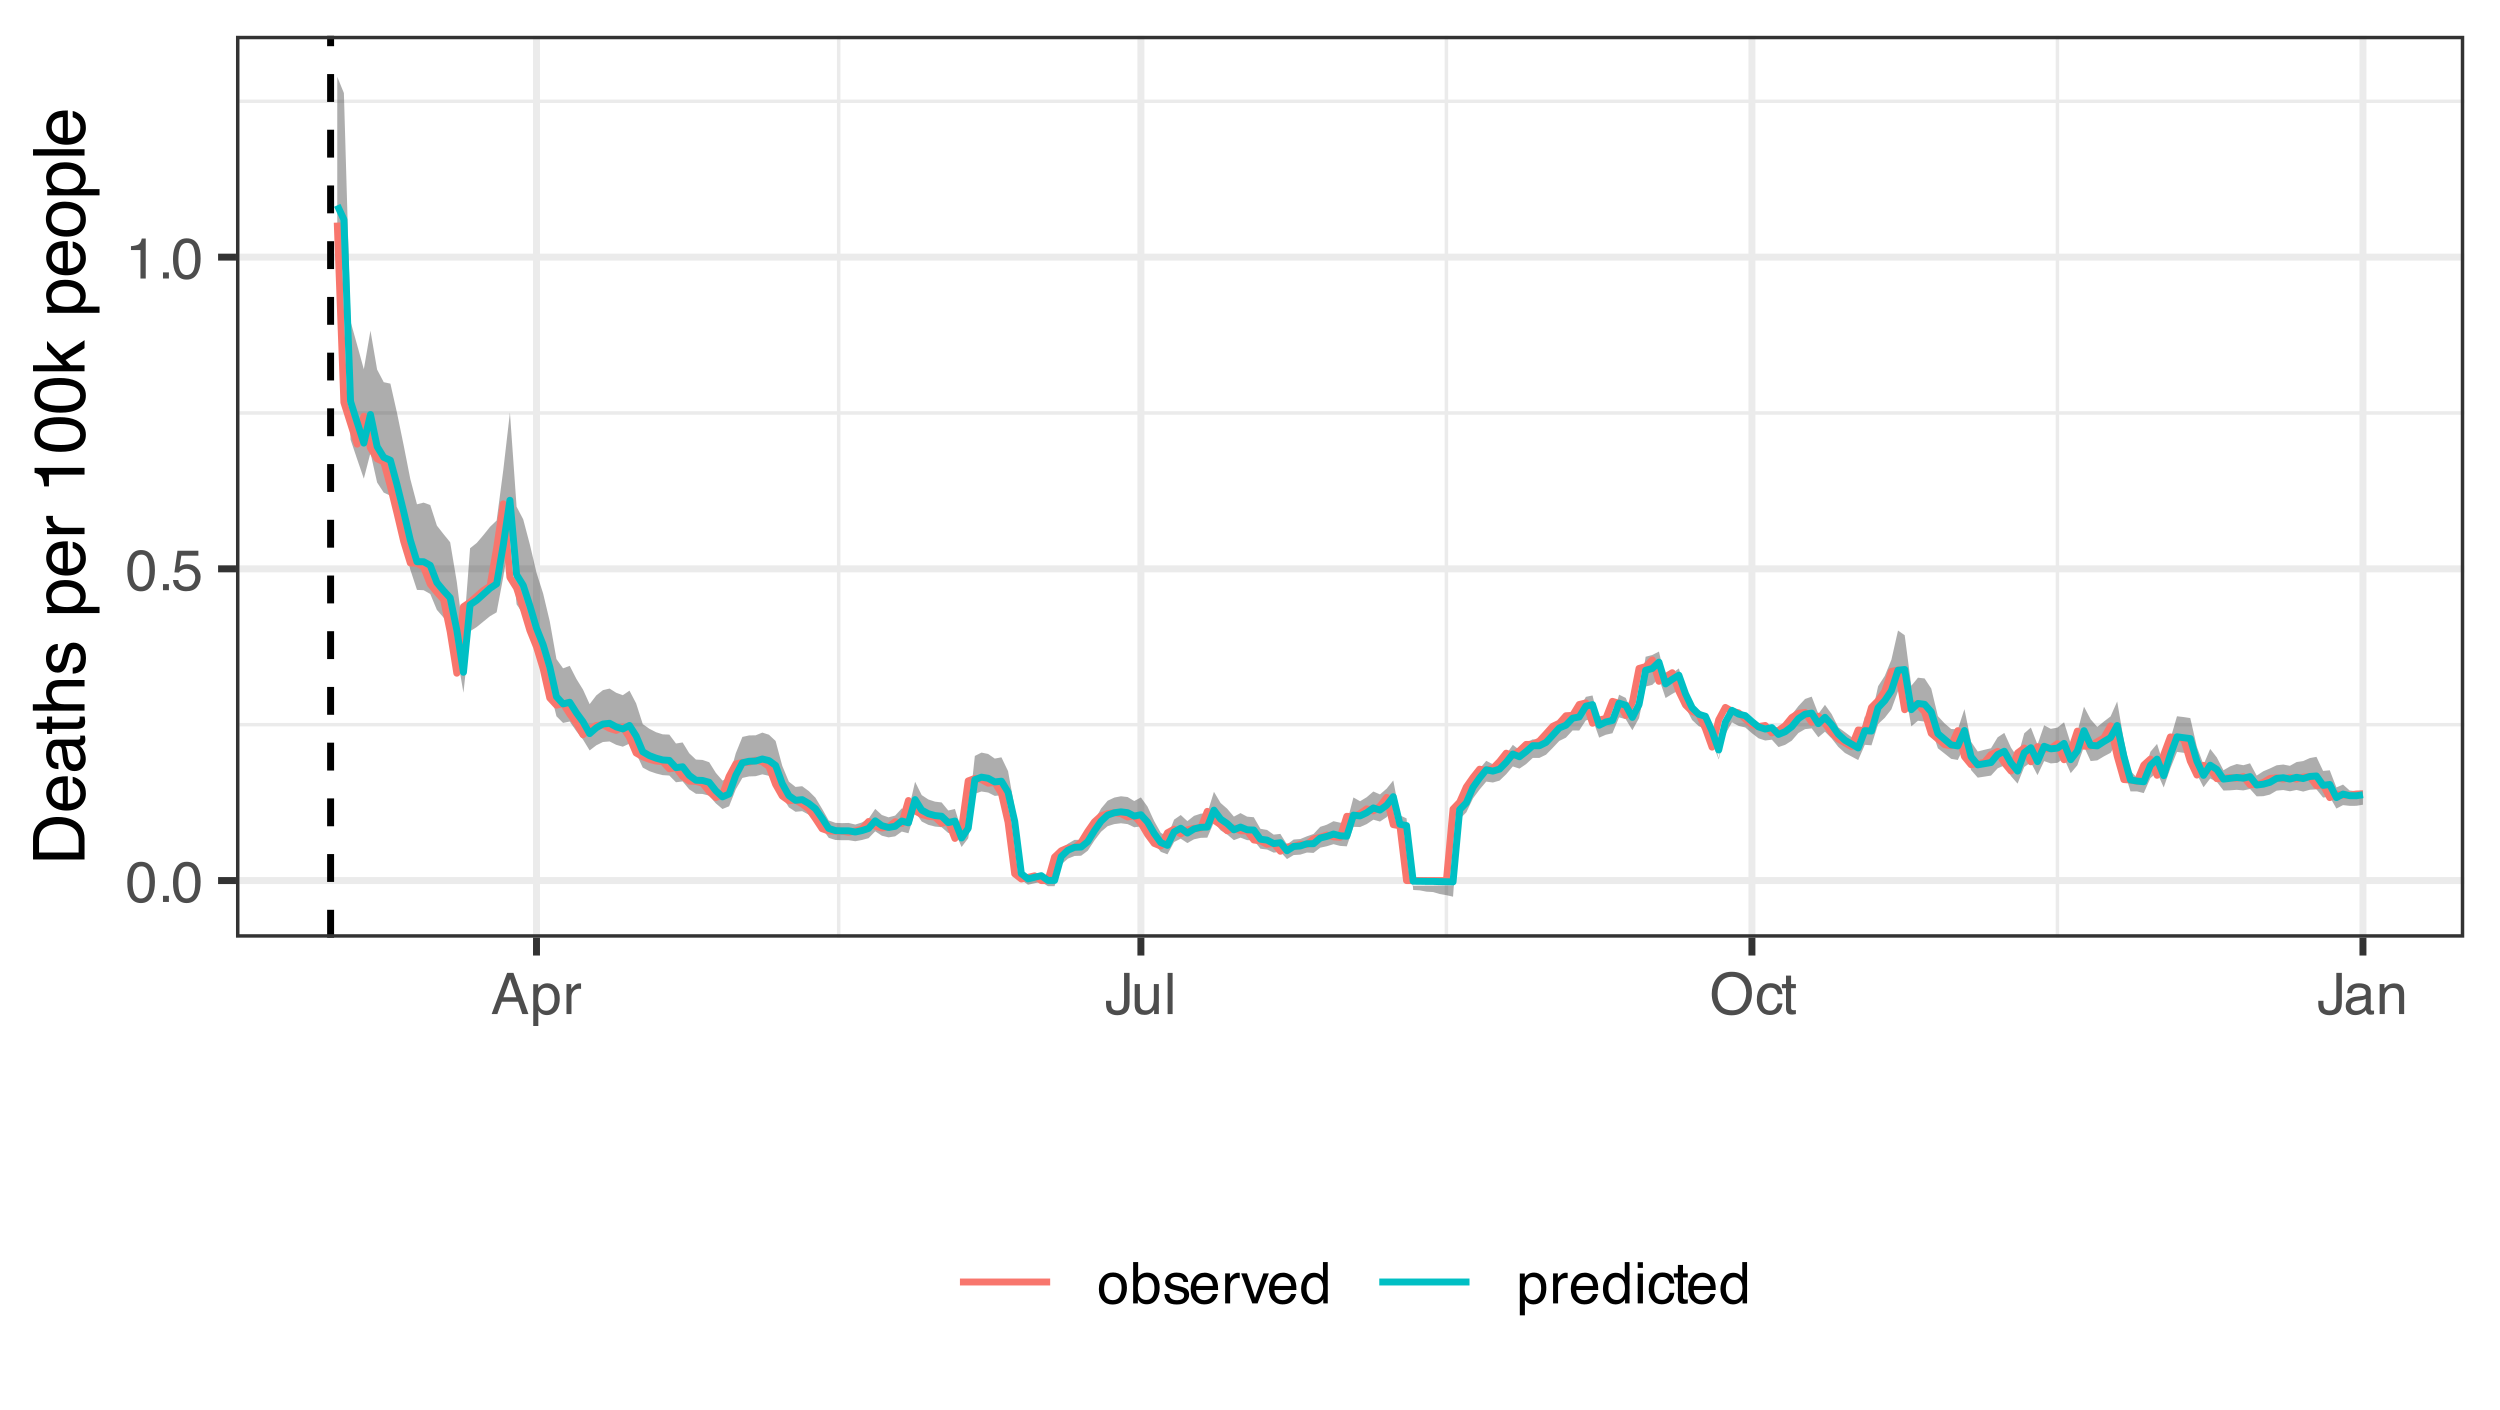 <?xml version="1.0" encoding="UTF-8"?>
<svg xmlns="http://www.w3.org/2000/svg" xmlns:xlink="http://www.w3.org/1999/xlink" width="383" height="216" viewBox="0 0 383 216">
<defs>
<g>
<g id="glyph-0-0">
<path d="M 0.281 0 L 0.281 -6.312 L 5.297 -6.312 L 5.297 0 Z M 4.5 -0.797 L 4.5 -5.516 L 1.078 -5.516 L 1.078 -0.797 Z M 4.5 -0.797 "/>
</g>
<g id="glyph-0-1">
<path d="M 2.375 -6.156 C 3.176 -6.156 3.754 -5.828 4.109 -5.172 C 4.379 -4.66 4.516 -3.961 4.516 -3.078 C 4.516 -2.242 4.391 -1.555 4.141 -1.016 C 3.785 -0.223 3.195 0.172 2.375 0.172 C 1.633 0.172 1.082 -0.148 0.719 -0.797 C 0.426 -1.328 0.281 -2.047 0.281 -2.953 C 0.281 -3.648 0.367 -4.25 0.547 -4.75 C 0.879 -5.688 1.488 -6.156 2.375 -6.156 Z M 2.375 -0.531 C 2.77 -0.531 3.086 -0.707 3.328 -1.062 C 3.566 -1.426 3.688 -2.086 3.688 -3.047 C 3.688 -3.754 3.598 -4.332 3.422 -4.781 C 3.254 -5.227 2.922 -5.453 2.422 -5.453 C 1.973 -5.453 1.641 -5.238 1.422 -4.812 C 1.211 -4.383 1.109 -3.754 1.109 -2.922 C 1.109 -2.297 1.176 -1.789 1.312 -1.406 C 1.52 -0.82 1.875 -0.531 2.375 -0.531 Z M 2.375 -0.531 "/>
</g>
<g id="glyph-0-2">
<path d="M 0.75 -0.938 L 1.656 -0.938 L 1.656 0 L 0.75 0 Z M 0.75 -0.938 "/>
</g>
<g id="glyph-0-3">
<path d="M 1.094 -1.562 C 1.133 -1.125 1.336 -0.82 1.703 -0.656 C 1.879 -0.57 2.094 -0.531 2.344 -0.531 C 2.801 -0.531 3.141 -0.676 3.359 -0.969 C 3.578 -1.258 3.688 -1.582 3.688 -1.938 C 3.688 -2.363 3.555 -2.691 3.297 -2.922 C 3.035 -3.16 2.719 -3.281 2.344 -3.281 C 2.082 -3.281 1.852 -3.227 1.656 -3.125 C 1.469 -3.02 1.305 -2.879 1.172 -2.703 L 0.5 -2.734 L 0.969 -6.047 L 4.172 -6.047 L 4.172 -5.297 L 1.562 -5.297 L 1.297 -3.594 C 1.43 -3.695 1.566 -3.773 1.703 -3.828 C 1.93 -3.93 2.195 -3.984 2.5 -3.984 C 3.062 -3.984 3.535 -3.801 3.922 -3.438 C 4.316 -3.07 4.516 -2.609 4.516 -2.047 C 4.516 -1.461 4.332 -0.945 3.969 -0.5 C 3.613 -0.062 3.047 0.156 2.266 0.156 C 1.754 0.156 1.305 0.016 0.922 -0.266 C 0.547 -0.547 0.332 -0.977 0.281 -1.562 Z M 1.094 -1.562 "/>
</g>
<g id="glyph-0-4">
<path d="M 0.844 -4.359 L 0.844 -4.953 C 1.395 -5.004 1.781 -5.094 2 -5.219 C 2.227 -5.344 2.395 -5.645 2.5 -6.125 L 3.109 -6.125 L 3.109 0 L 2.297 0 L 2.297 -4.359 Z M 0.844 -4.359 "/>
</g>
<g id="glyph-0-5">
<path d="M 3.906 -2.578 L 2.953 -5.375 L 1.938 -2.578 Z M 2.5 -6.312 L 3.469 -6.312 L 5.766 0 L 4.828 0 L 4.188 -1.891 L 1.688 -1.891 L 1 0 L 0.125 0 Z M 2.5 -6.312 "/>
</g>
<g id="glyph-0-6">
<path d="M 2.516 -0.516 C 2.867 -0.516 3.164 -0.664 3.406 -0.969 C 3.645 -1.27 3.766 -1.723 3.766 -2.328 C 3.766 -2.691 3.711 -3.004 3.609 -3.266 C 3.41 -3.773 3.047 -4.031 2.516 -4.031 C 1.973 -4.031 1.602 -3.766 1.406 -3.234 C 1.301 -2.941 1.25 -2.578 1.25 -2.141 C 1.25 -1.785 1.301 -1.484 1.406 -1.234 C 1.602 -0.754 1.973 -0.516 2.516 -0.516 Z M 0.5 -4.578 L 1.266 -4.578 L 1.266 -3.969 C 1.41 -4.176 1.578 -4.336 1.766 -4.453 C 2.023 -4.629 2.332 -4.719 2.688 -4.719 C 3.207 -4.719 3.648 -4.516 4.016 -4.109 C 4.379 -3.711 4.562 -3.145 4.562 -2.406 C 4.562 -1.395 4.297 -0.676 3.766 -0.25 C 3.43 0.02 3.047 0.156 2.609 0.156 C 2.266 0.156 1.973 0.078 1.734 -0.078 C 1.598 -0.16 1.445 -0.305 1.281 -0.516 L 1.281 1.828 L 0.5 1.828 Z M 0.5 -4.578 "/>
</g>
<g id="glyph-0-7">
<path d="M 0.594 -4.594 L 1.328 -4.594 L 1.328 -3.812 C 1.379 -3.957 1.523 -4.141 1.766 -4.359 C 2.004 -4.586 2.273 -4.703 2.578 -4.703 C 2.586 -4.703 2.609 -4.695 2.641 -4.688 C 2.68 -4.688 2.742 -4.688 2.828 -4.688 L 2.828 -3.859 C 2.773 -3.867 2.727 -3.875 2.688 -3.875 C 2.656 -3.883 2.617 -3.891 2.578 -3.891 C 2.18 -3.891 1.879 -3.766 1.672 -3.516 C 1.461 -3.266 1.359 -2.973 1.359 -2.641 L 1.359 0 L 0.594 0 Z M 0.594 -4.594 "/>
</g>
<g id="glyph-0-8">
<path d="M 3.766 -1.875 C 3.766 -1.344 3.688 -0.93 3.531 -0.641 C 3.238 -0.098 2.68 0.172 1.859 0.172 C 1.391 0.172 0.988 0.047 0.656 -0.203 C 0.32 -0.461 0.156 -0.922 0.156 -1.578 L 0.156 -2.031 L 0.953 -2.031 L 0.953 -1.578 C 0.953 -1.234 1.023 -0.973 1.172 -0.797 C 1.328 -0.629 1.57 -0.547 1.906 -0.547 C 2.352 -0.547 2.648 -0.703 2.797 -1.016 C 2.879 -1.211 2.922 -1.578 2.922 -2.109 L 2.922 -6.312 L 3.766 -6.312 Z M 3.766 -1.875 "/>
</g>
<g id="glyph-0-9">
<path d="M 1.344 -4.594 L 1.344 -1.547 C 1.344 -1.305 1.379 -1.113 1.453 -0.969 C 1.586 -0.695 1.844 -0.562 2.219 -0.562 C 2.758 -0.562 3.125 -0.801 3.312 -1.281 C 3.426 -1.539 3.484 -1.895 3.484 -2.344 L 3.484 -4.594 L 4.25 -4.594 L 4.25 0 L 3.516 0 L 3.531 -0.672 C 3.426 -0.504 3.301 -0.359 3.156 -0.234 C 2.863 0.004 2.504 0.125 2.078 0.125 C 1.422 0.125 0.977 -0.094 0.75 -0.531 C 0.613 -0.77 0.547 -1.082 0.547 -1.469 L 0.547 -4.594 Z M 2.406 -4.719 Z M 2.406 -4.719 "/>
</g>
<g id="glyph-0-10">
<path d="M 0.594 -6.312 L 1.359 -6.312 L 1.359 0 L 0.594 0 Z M 0.594 -6.312 "/>
</g>
<g id="glyph-0-11">
<path d="M 3.391 -6.484 C 4.504 -6.484 5.332 -6.125 5.875 -5.406 C 6.289 -4.844 6.5 -4.129 6.5 -3.266 C 6.5 -2.316 6.258 -1.535 5.781 -0.922 C 5.219 -0.18 4.414 0.188 3.375 0.188 C 2.406 0.188 1.645 -0.133 1.094 -0.781 C 0.594 -1.395 0.344 -2.176 0.344 -3.125 C 0.344 -3.977 0.555 -4.707 0.984 -5.312 C 1.523 -6.094 2.328 -6.484 3.391 -6.484 Z M 3.484 -0.578 C 4.234 -0.578 4.773 -0.848 5.109 -1.391 C 5.453 -1.93 5.625 -2.551 5.625 -3.25 C 5.625 -3.988 5.426 -4.582 5.031 -5.031 C 4.645 -5.488 4.113 -5.719 3.438 -5.719 C 2.789 -5.719 2.258 -5.492 1.844 -5.047 C 1.438 -4.598 1.234 -3.938 1.234 -3.062 C 1.234 -2.363 1.41 -1.773 1.766 -1.297 C 2.117 -0.816 2.691 -0.578 3.484 -0.578 Z M 3.422 -6.484 Z M 3.422 -6.484 "/>
</g>
<g id="glyph-0-12">
<path d="M 2.344 -4.734 C 2.863 -4.734 3.285 -4.609 3.609 -4.359 C 3.93 -4.109 4.125 -3.672 4.188 -3.047 L 3.438 -3.047 C 3.395 -3.336 3.289 -3.578 3.125 -3.766 C 2.957 -3.953 2.695 -4.047 2.344 -4.047 C 1.852 -4.047 1.5 -3.801 1.281 -3.312 C 1.145 -3.008 1.078 -2.629 1.078 -2.172 C 1.078 -1.703 1.172 -1.312 1.359 -1 C 1.555 -0.688 1.867 -0.531 2.297 -0.531 C 2.609 -0.531 2.859 -0.625 3.047 -0.812 C 3.234 -1.008 3.363 -1.281 3.438 -1.625 L 4.188 -1.625 C 4.102 -1.02 3.891 -0.57 3.547 -0.281 C 3.203 0 2.766 0.141 2.234 0.141 C 1.629 0.141 1.145 -0.078 0.781 -0.516 C 0.426 -0.961 0.25 -1.516 0.25 -2.172 C 0.25 -2.984 0.445 -3.613 0.844 -4.062 C 1.238 -4.508 1.738 -4.734 2.344 -4.734 Z M 2.219 -4.719 Z M 2.219 -4.719 "/>
</g>
<g id="glyph-0-13">
<path d="M 0.719 -5.891 L 1.5 -5.891 L 1.5 -4.594 L 2.234 -4.594 L 2.234 -3.969 L 1.5 -3.969 L 1.5 -0.969 C 1.5 -0.801 1.555 -0.691 1.672 -0.641 C 1.723 -0.609 1.82 -0.594 1.969 -0.594 C 2 -0.594 2.035 -0.594 2.078 -0.594 C 2.129 -0.594 2.18 -0.598 2.234 -0.609 L 2.234 0 C 2.148 0.02 2.055 0.035 1.953 0.047 C 1.859 0.066 1.758 0.078 1.656 0.078 C 1.289 0.078 1.039 -0.016 0.906 -0.203 C 0.781 -0.391 0.719 -0.629 0.719 -0.922 L 0.719 -3.969 L 0.094 -3.969 L 0.094 -4.594 L 0.719 -4.594 Z M 0.719 -5.891 "/>
</g>
<g id="glyph-0-14">
<path d="M 1.156 -1.219 C 1.156 -1 1.238 -0.82 1.406 -0.688 C 1.57 -0.562 1.766 -0.5 1.984 -0.5 C 2.254 -0.5 2.52 -0.562 2.781 -0.688 C 3.207 -0.895 3.422 -1.238 3.422 -1.719 L 3.422 -2.344 C 3.328 -2.281 3.203 -2.227 3.047 -2.188 C 2.898 -2.145 2.754 -2.117 2.609 -2.109 L 2.141 -2.047 C 1.867 -2.004 1.66 -1.945 1.516 -1.875 C 1.273 -1.738 1.156 -1.52 1.156 -1.219 Z M 3.031 -2.781 C 3.207 -2.812 3.328 -2.891 3.391 -3.016 C 3.422 -3.078 3.438 -3.176 3.438 -3.312 C 3.438 -3.57 3.344 -3.758 3.156 -3.875 C 2.969 -4 2.703 -4.062 2.359 -4.062 C 1.953 -4.062 1.664 -3.953 1.5 -3.734 C 1.406 -3.609 1.344 -3.43 1.312 -3.203 L 0.594 -3.203 C 0.602 -3.766 0.785 -4.156 1.141 -4.375 C 1.492 -4.602 1.906 -4.719 2.375 -4.719 C 2.914 -4.719 3.352 -4.613 3.688 -4.406 C 4.02 -4.195 4.188 -3.875 4.188 -3.438 L 4.188 -0.797 C 4.188 -0.711 4.203 -0.645 4.234 -0.594 C 4.273 -0.551 4.348 -0.531 4.453 -0.531 C 4.484 -0.531 4.52 -0.531 4.562 -0.531 C 4.602 -0.531 4.648 -0.535 4.703 -0.547 L 4.703 0.016 C 4.578 0.055 4.484 0.078 4.422 0.078 C 4.359 0.086 4.273 0.094 4.172 0.094 C 3.898 0.094 3.707 0 3.594 -0.188 C 3.531 -0.281 3.484 -0.422 3.453 -0.609 C 3.297 -0.398 3.07 -0.219 2.781 -0.062 C 2.488 0.082 2.16 0.156 1.797 0.156 C 1.367 0.156 1.02 0.023 0.75 -0.234 C 0.488 -0.492 0.359 -0.816 0.359 -1.203 C 0.359 -1.629 0.488 -1.957 0.75 -2.188 C 1.02 -2.426 1.367 -2.578 1.797 -2.641 Z M 2.391 -4.719 Z M 2.391 -4.719 "/>
</g>
<g id="glyph-0-15">
<path d="M 0.562 -4.594 L 1.297 -4.594 L 1.297 -3.953 C 1.516 -4.211 1.742 -4.398 1.984 -4.516 C 2.234 -4.641 2.508 -4.703 2.812 -4.703 C 3.457 -4.703 3.895 -4.473 4.125 -4.016 C 4.25 -3.766 4.312 -3.41 4.312 -2.953 L 4.312 0 L 3.531 0 L 3.531 -2.906 C 3.531 -3.176 3.488 -3.398 3.406 -3.578 C 3.27 -3.859 3.02 -4 2.656 -4 C 2.477 -4 2.328 -3.984 2.203 -3.953 C 1.992 -3.891 1.812 -3.766 1.656 -3.578 C 1.52 -3.422 1.43 -3.258 1.391 -3.094 C 1.359 -2.938 1.344 -2.707 1.344 -2.406 L 1.344 0 L 0.562 0 Z M 2.391 -4.719 Z M 2.391 -4.719 "/>
</g>
<g id="glyph-0-16">
<path d="M 2.391 -0.5 C 2.898 -0.5 3.25 -0.691 3.438 -1.078 C 3.633 -1.461 3.734 -1.895 3.734 -2.375 C 3.734 -2.801 3.664 -3.148 3.531 -3.422 C 3.312 -3.848 2.938 -4.062 2.406 -4.062 C 1.926 -4.062 1.578 -3.879 1.359 -3.516 C 1.148 -3.16 1.047 -2.727 1.047 -2.219 C 1.047 -1.727 1.148 -1.316 1.359 -0.984 C 1.578 -0.66 1.922 -0.5 2.391 -0.5 Z M 2.422 -4.734 C 3.016 -4.734 3.516 -4.535 3.922 -4.141 C 4.336 -3.742 4.547 -3.16 4.547 -2.391 C 4.547 -1.648 4.363 -1.035 4 -0.547 C 3.633 -0.066 3.07 0.172 2.312 0.172 C 1.688 0.172 1.188 -0.039 0.812 -0.469 C 0.438 -0.895 0.25 -1.473 0.25 -2.203 C 0.25 -2.973 0.445 -3.586 0.844 -4.047 C 1.238 -4.504 1.766 -4.734 2.422 -4.734 Z M 2.391 -4.719 Z M 2.391 -4.719 "/>
</g>
<g id="glyph-0-17">
<path d="M 0.5 -6.328 L 1.266 -6.328 L 1.266 -4.047 C 1.43 -4.266 1.629 -4.43 1.859 -4.547 C 2.098 -4.66 2.352 -4.719 2.625 -4.719 C 3.195 -4.719 3.66 -4.52 4.016 -4.125 C 4.379 -3.738 4.562 -3.16 4.562 -2.391 C 4.562 -1.66 4.383 -1.055 4.031 -0.578 C 3.676 -0.098 3.188 0.141 2.562 0.141 C 2.219 0.141 1.922 0.055 1.672 -0.109 C 1.535 -0.203 1.383 -0.363 1.219 -0.594 L 1.219 0 L 0.5 0 Z M 2.516 -0.531 C 2.93 -0.531 3.242 -0.695 3.453 -1.031 C 3.66 -1.363 3.766 -1.801 3.766 -2.344 C 3.766 -2.832 3.66 -3.234 3.453 -3.547 C 3.242 -3.867 2.938 -4.031 2.531 -4.031 C 2.188 -4.031 1.879 -3.898 1.609 -3.641 C 1.348 -3.379 1.219 -2.945 1.219 -2.344 C 1.219 -1.914 1.27 -1.566 1.375 -1.297 C 1.582 -0.785 1.961 -0.531 2.516 -0.531 Z M 2.516 -0.531 "/>
</g>
<g id="glyph-0-18">
<path d="M 1.031 -1.438 C 1.051 -1.188 1.113 -0.988 1.219 -0.844 C 1.414 -0.602 1.754 -0.484 2.234 -0.484 C 2.516 -0.484 2.766 -0.539 2.984 -0.656 C 3.203 -0.781 3.312 -0.973 3.312 -1.234 C 3.312 -1.43 3.223 -1.582 3.047 -1.688 C 2.941 -1.75 2.723 -1.82 2.391 -1.906 L 1.781 -2.062 C 1.383 -2.164 1.094 -2.273 0.906 -2.391 C 0.57 -2.598 0.406 -2.891 0.406 -3.266 C 0.406 -3.691 0.562 -4.039 0.875 -4.312 C 1.195 -4.582 1.617 -4.719 2.141 -4.719 C 2.836 -4.719 3.336 -4.516 3.641 -4.109 C 3.836 -3.848 3.93 -3.57 3.922 -3.281 L 3.203 -3.281 C 3.18 -3.457 3.117 -3.613 3.016 -3.75 C 2.836 -3.957 2.531 -4.062 2.094 -4.062 C 1.801 -4.062 1.578 -4.004 1.422 -3.891 C 1.273 -3.773 1.203 -3.629 1.203 -3.453 C 1.203 -3.254 1.301 -3.094 1.5 -2.969 C 1.613 -2.895 1.781 -2.832 2 -2.781 L 2.516 -2.656 C 3.066 -2.52 3.438 -2.391 3.625 -2.266 C 3.926 -2.066 4.078 -1.754 4.078 -1.328 C 4.078 -0.922 3.922 -0.566 3.609 -0.266 C 3.305 0.023 2.832 0.172 2.188 0.172 C 1.508 0.172 1.023 0.02 0.734 -0.281 C 0.453 -0.594 0.301 -0.977 0.281 -1.438 Z M 2.172 -4.719 Z M 2.172 -4.719 "/>
</g>
<g id="glyph-0-19">
<path d="M 2.484 -4.703 C 2.805 -4.703 3.117 -4.625 3.422 -4.469 C 3.734 -4.32 3.969 -4.125 4.125 -3.875 C 4.281 -3.645 4.383 -3.375 4.438 -3.062 C 4.488 -2.852 4.516 -2.516 4.516 -2.047 L 1.141 -2.047 C 1.148 -1.586 1.258 -1.211 1.469 -0.922 C 1.676 -0.641 1.992 -0.5 2.422 -0.5 C 2.828 -0.5 3.148 -0.633 3.391 -0.906 C 3.523 -1.062 3.625 -1.238 3.688 -1.438 L 4.453 -1.438 C 4.43 -1.27 4.363 -1.082 4.25 -0.875 C 4.133 -0.664 4.004 -0.5 3.859 -0.375 C 3.629 -0.145 3.344 0.008 3 0.094 C 2.812 0.133 2.598 0.156 2.359 0.156 C 1.785 0.156 1.301 -0.051 0.906 -0.469 C 0.508 -0.883 0.312 -1.469 0.312 -2.219 C 0.312 -2.945 0.508 -3.539 0.906 -4 C 1.312 -4.469 1.836 -4.703 2.484 -4.703 Z M 3.719 -2.672 C 3.688 -3.004 3.613 -3.27 3.5 -3.469 C 3.281 -3.844 2.926 -4.031 2.438 -4.031 C 2.082 -4.031 1.785 -3.898 1.547 -3.641 C 1.305 -3.391 1.176 -3.066 1.156 -2.672 Z M 2.406 -4.719 Z M 2.406 -4.719 "/>
</g>
<g id="glyph-0-20">
<path d="M 0.938 -4.594 L 2.172 -0.859 L 3.453 -4.594 L 4.297 -4.594 L 2.562 0 L 1.75 0 L 0.047 -4.594 Z M 0.938 -4.594 "/>
</g>
<g id="glyph-0-21">
<path d="M 1.062 -2.25 C 1.062 -1.75 1.164 -1.332 1.375 -1 C 1.582 -0.676 1.914 -0.516 2.375 -0.516 C 2.727 -0.516 3.02 -0.664 3.25 -0.969 C 3.488 -1.281 3.609 -1.723 3.609 -2.297 C 3.609 -2.879 3.488 -3.305 3.25 -3.578 C 3.008 -3.859 2.711 -4 2.359 -4 C 1.973 -4 1.66 -3.848 1.422 -3.547 C 1.18 -3.254 1.062 -2.82 1.062 -2.25 Z M 2.219 -4.688 C 2.57 -4.688 2.867 -4.609 3.109 -4.453 C 3.242 -4.367 3.398 -4.219 3.578 -4 L 3.578 -6.328 L 4.312 -6.328 L 4.312 0 L 3.625 0 L 3.625 -0.641 C 3.438 -0.359 3.219 -0.156 2.969 -0.031 C 2.727 0.094 2.453 0.156 2.141 0.156 C 1.617 0.156 1.172 -0.055 0.797 -0.484 C 0.422 -0.91 0.234 -1.484 0.234 -2.203 C 0.234 -2.867 0.406 -3.445 0.75 -3.938 C 1.094 -4.438 1.582 -4.688 2.219 -4.688 Z M 2.219 -4.688 "/>
</g>
<g id="glyph-0-22">
<path d="M 0.562 -4.578 L 1.359 -4.578 L 1.359 0 L 0.562 0 Z M 0.562 -6.312 L 1.359 -6.312 L 1.359 -5.438 L 0.562 -5.438 Z M 0.562 -6.312 "/>
</g>
<g id="glyph-1-0">
<path d="M 0 -0.359 L -7.891 -0.359 L -7.891 -6.625 L 0 -6.625 Z M -0.984 -5.625 L -6.906 -5.625 L -6.906 -1.344 L -0.984 -1.344 Z M -0.984 -5.625 "/>
</g>
<g id="glyph-1-1">
<path d="M -0.906 -3.875 C -0.906 -4.227 -0.945 -4.523 -1.031 -4.766 C -1.164 -5.172 -1.43 -5.508 -1.828 -5.781 C -2.148 -5.988 -2.562 -6.141 -3.062 -6.234 C -3.352 -6.285 -3.629 -6.312 -3.891 -6.312 C -4.859 -6.312 -5.613 -6.117 -6.156 -5.734 C -6.695 -5.348 -6.969 -4.723 -6.969 -3.859 L -6.969 -1.953 L -0.906 -1.953 Z M -7.891 -0.891 L -7.891 -4.078 C -7.891 -5.16 -7.504 -6.004 -6.734 -6.609 C -6.035 -7.141 -5.145 -7.406 -4.062 -7.406 C -3.227 -7.406 -2.473 -7.25 -1.797 -6.938 C -0.598 -6.383 0 -5.43 0 -4.078 L 0 -0.891 Z M -7.891 -0.891 "/>
</g>
<g id="glyph-1-2">
<path d="M -5.875 -3.109 C -5.875 -3.516 -5.781 -3.906 -5.594 -4.281 C -5.406 -4.664 -5.156 -4.961 -4.844 -5.172 C -4.562 -5.359 -4.223 -5.484 -3.828 -5.547 C -3.566 -5.609 -3.145 -5.641 -2.562 -5.641 L -2.562 -1.422 C -1.977 -1.441 -1.508 -1.578 -1.156 -1.828 C -0.812 -2.086 -0.641 -2.488 -0.641 -3.031 C -0.641 -3.539 -0.805 -3.945 -1.141 -4.25 C -1.328 -4.414 -1.551 -4.535 -1.812 -4.609 L -1.812 -5.562 C -1.594 -5.531 -1.352 -5.441 -1.094 -5.297 C -0.832 -5.16 -0.625 -5.004 -0.469 -4.828 C -0.176 -4.535 0.02 -4.176 0.125 -3.75 C 0.176 -3.508 0.203 -3.242 0.203 -2.953 C 0.203 -2.234 -0.055 -1.625 -0.578 -1.125 C -1.098 -0.633 -1.828 -0.391 -2.766 -0.391 C -3.691 -0.391 -4.441 -0.641 -5.016 -1.141 C -5.586 -1.641 -5.875 -2.297 -5.875 -3.109 Z M -3.328 -4.641 C -3.754 -4.609 -4.094 -4.52 -4.344 -4.375 C -4.801 -4.102 -5.031 -3.66 -5.031 -3.047 C -5.031 -2.598 -4.867 -2.223 -4.547 -1.922 C -4.234 -1.629 -3.828 -1.473 -3.328 -1.453 Z M -5.891 -3.016 Z M -5.891 -3.016 "/>
</g>
<g id="glyph-1-3">
<path d="M -1.531 -1.453 C -1.25 -1.453 -1.023 -1.551 -0.859 -1.75 C -0.703 -1.957 -0.625 -2.203 -0.625 -2.484 C -0.625 -2.816 -0.703 -3.145 -0.859 -3.469 C -1.117 -4.008 -1.551 -4.281 -2.156 -4.281 L -2.922 -4.281 C -2.848 -4.156 -2.785 -4 -2.734 -3.812 C -2.691 -3.633 -2.656 -3.453 -2.625 -3.266 L -2.562 -2.688 C -2.508 -2.332 -2.438 -2.066 -2.344 -1.891 C -2.164 -1.598 -1.895 -1.453 -1.531 -1.453 Z M -3.484 -3.797 C -3.516 -4.016 -3.609 -4.16 -3.766 -4.234 C -3.848 -4.273 -3.973 -4.297 -4.141 -4.297 C -4.461 -4.297 -4.695 -4.176 -4.844 -3.938 C -5 -3.707 -5.078 -3.375 -5.078 -2.938 C -5.078 -2.438 -4.941 -2.082 -4.672 -1.875 C -4.516 -1.75 -4.289 -1.672 -4 -1.641 L -4 -0.734 C -4.707 -0.754 -5.195 -0.984 -5.469 -1.422 C -5.75 -1.867 -5.891 -2.383 -5.891 -2.969 C -5.891 -3.645 -5.758 -4.191 -5.5 -4.609 C -5.25 -5.035 -4.848 -5.25 -4.297 -5.25 L -0.984 -5.25 C -0.891 -5.25 -0.812 -5.266 -0.75 -5.297 C -0.688 -5.336 -0.656 -5.426 -0.656 -5.562 C -0.656 -5.602 -0.656 -5.648 -0.656 -5.703 C -0.664 -5.766 -0.676 -5.82 -0.688 -5.875 L 0.031 -5.875 C 0.07 -5.727 0.098 -5.613 0.109 -5.531 C 0.117 -5.457 0.125 -5.352 0.125 -5.219 C 0.125 -4.883 0.004 -4.641 -0.234 -4.484 C -0.359 -4.41 -0.535 -4.359 -0.766 -4.328 C -0.504 -4.129 -0.281 -3.844 -0.094 -3.469 C 0.094 -3.102 0.188 -2.695 0.188 -2.25 C 0.188 -1.719 0.023 -1.281 -0.297 -0.938 C -0.617 -0.602 -1.023 -0.438 -1.516 -0.438 C -2.047 -0.438 -2.457 -0.602 -2.75 -0.938 C -3.039 -1.27 -3.223 -1.707 -3.297 -2.25 Z M -5.891 -2.984 Z M -5.891 -2.984 "/>
</g>
<g id="glyph-1-4">
<path d="M -7.359 -0.906 L -7.359 -1.875 L -5.75 -1.875 L -5.75 -2.797 L -4.969 -2.797 L -4.969 -1.875 L -1.203 -1.875 C -1.004 -1.875 -0.875 -1.941 -0.812 -2.078 C -0.77 -2.16 -0.75 -2.285 -0.75 -2.453 C -0.75 -2.504 -0.75 -2.555 -0.75 -2.609 C -0.75 -2.66 -0.754 -2.723 -0.766 -2.797 L 0 -2.797 C 0.031 -2.68 0.051 -2.562 0.062 -2.438 C 0.082 -2.32 0.094 -2.195 0.094 -2.062 C 0.094 -1.613 -0.02 -1.305 -0.25 -1.141 C -0.488 -0.984 -0.789 -0.906 -1.156 -0.906 L -4.969 -0.906 L -4.969 -0.125 L -5.75 -0.125 L -5.75 -0.906 Z M -7.359 -0.906 "/>
</g>
<g id="glyph-1-5">
<path d="M -7.922 -0.703 L -7.922 -1.672 L -4.969 -1.672 C -5.258 -1.898 -5.469 -2.109 -5.594 -2.297 C -5.789 -2.609 -5.891 -2.992 -5.891 -3.453 C -5.891 -4.285 -5.598 -4.852 -5.016 -5.156 C -4.691 -5.312 -4.25 -5.391 -3.688 -5.391 L 0 -5.391 L 0 -4.406 L -3.625 -4.406 C -4.051 -4.406 -4.363 -4.352 -4.562 -4.25 C -4.875 -4.07 -5.031 -3.738 -5.031 -3.25 C -5.031 -2.852 -4.891 -2.488 -4.609 -2.156 C -4.336 -1.832 -3.816 -1.672 -3.047 -1.672 L 0 -1.672 L 0 -0.703 Z M -7.922 -0.703 "/>
</g>
<g id="glyph-1-6">
<path d="M -1.812 -1.281 C -1.488 -1.312 -1.238 -1.395 -1.062 -1.531 C -0.75 -1.77 -0.594 -2.191 -0.594 -2.797 C -0.594 -3.148 -0.672 -3.461 -0.828 -3.734 C -0.984 -4.004 -1.223 -4.141 -1.547 -4.141 C -1.797 -4.141 -1.984 -4.031 -2.109 -3.812 C -2.191 -3.676 -2.285 -3.398 -2.391 -2.984 L -2.578 -2.219 C -2.703 -1.727 -2.836 -1.367 -2.984 -1.141 C -3.254 -0.723 -3.617 -0.516 -4.078 -0.516 C -4.617 -0.516 -5.055 -0.707 -5.391 -1.094 C -5.734 -1.488 -5.906 -2.02 -5.906 -2.688 C -5.906 -3.551 -5.648 -4.176 -5.141 -4.562 C -4.816 -4.801 -4.469 -4.914 -4.094 -4.906 L -4.094 -4 C -4.312 -3.977 -4.508 -3.898 -4.688 -3.766 C -4.945 -3.547 -5.078 -3.16 -5.078 -2.609 C -5.078 -2.242 -5.004 -1.969 -4.859 -1.781 C -4.723 -1.594 -4.539 -1.5 -4.312 -1.5 C -4.062 -1.5 -3.863 -1.625 -3.719 -1.875 C -3.625 -2.008 -3.539 -2.219 -3.469 -2.5 L -3.312 -3.141 C -3.145 -3.836 -2.984 -4.301 -2.828 -4.531 C -2.578 -4.914 -2.191 -5.109 -1.672 -5.109 C -1.148 -5.109 -0.703 -4.91 -0.328 -4.516 C 0.035 -4.129 0.219 -3.539 0.219 -2.75 C 0.219 -1.895 0.023 -1.285 -0.359 -0.922 C -0.754 -0.566 -1.238 -0.379 -1.812 -0.359 Z M -5.891 -2.719 Z M -5.891 -2.719 "/>
</g>
<g id="glyph-1-7">
</g>
<g id="glyph-1-8">
<path d="M -0.656 -3.141 C -0.656 -3.586 -0.844 -3.957 -1.219 -4.25 C -1.594 -4.551 -2.156 -4.703 -2.906 -4.703 C -3.363 -4.703 -3.758 -4.641 -4.094 -4.516 C -4.727 -4.266 -5.047 -3.805 -5.047 -3.141 C -5.047 -2.461 -4.711 -2.004 -4.047 -1.766 C -3.68 -1.629 -3.223 -1.562 -2.672 -1.562 C -2.234 -1.562 -1.859 -1.629 -1.547 -1.766 C -0.953 -2.016 -0.656 -2.473 -0.656 -3.141 Z M -5.719 -0.641 L -5.719 -1.578 L -4.969 -1.578 C -5.227 -1.766 -5.426 -1.973 -5.562 -2.203 C -5.781 -2.535 -5.891 -2.922 -5.891 -3.359 C -5.891 -4.004 -5.641 -4.555 -5.141 -5.016 C -4.641 -5.473 -3.926 -5.703 -3 -5.703 C -1.75 -5.703 -0.852 -5.375 -0.312 -4.719 C 0.02 -4.301 0.188 -3.816 0.188 -3.266 C 0.188 -2.828 0.094 -2.461 -0.094 -2.172 C -0.195 -2.004 -0.379 -1.812 -0.641 -1.594 L 2.297 -1.594 L 2.297 -0.641 Z M -5.719 -0.641 "/>
</g>
<g id="glyph-1-9">
<path d="M -5.75 -0.734 L -5.75 -1.656 L -4.766 -1.656 C -4.953 -1.727 -5.18 -1.91 -5.453 -2.203 C -5.734 -2.492 -5.875 -2.832 -5.875 -3.219 C -5.875 -3.238 -5.875 -3.27 -5.875 -3.312 C -5.875 -3.352 -5.867 -3.426 -5.859 -3.531 L -4.828 -3.531 C -4.836 -3.477 -4.844 -3.426 -4.844 -3.375 C -4.852 -3.32 -4.859 -3.27 -4.859 -3.219 C -4.859 -2.727 -4.703 -2.352 -4.391 -2.094 C -4.078 -1.832 -3.719 -1.703 -3.312 -1.703 L 0 -1.703 L 0 -0.734 Z M -5.75 -0.734 "/>
</g>
<g id="glyph-1-10">
<path d="M -5.453 -1.047 L -6.188 -1.047 C -6.258 -1.742 -6.375 -2.227 -6.531 -2.5 C -6.688 -2.781 -7.062 -2.988 -7.656 -3.125 L -7.656 -3.891 L 0 -3.891 L 0 -2.859 L -5.453 -2.859 Z M -5.453 -1.047 "/>
</g>
<g id="glyph-1-11">
<path d="M -7.688 -2.969 C -7.688 -3.969 -7.281 -4.691 -6.469 -5.141 C -5.832 -5.484 -4.961 -5.656 -3.859 -5.656 C -2.805 -5.656 -1.941 -5.5 -1.266 -5.188 C -0.285 -4.727 0.203 -3.988 0.203 -2.969 C 0.203 -2.039 -0.195 -1.352 -1 -0.906 C -1.664 -0.531 -2.562 -0.344 -3.688 -0.344 C -4.562 -0.344 -5.312 -0.457 -5.938 -0.688 C -7.102 -1.102 -7.688 -1.863 -7.688 -2.969 Z M -0.672 -2.969 C -0.672 -3.469 -0.891 -3.863 -1.328 -4.156 C -1.773 -4.457 -2.602 -4.609 -3.812 -4.609 C -4.688 -4.609 -5.406 -4.5 -5.969 -4.281 C -6.539 -4.07 -6.828 -3.656 -6.828 -3.031 C -6.828 -2.469 -6.555 -2.051 -6.016 -1.781 C -5.484 -1.52 -4.695 -1.391 -3.656 -1.391 C -2.863 -1.391 -2.234 -1.473 -1.766 -1.641 C -1.035 -1.898 -0.672 -2.344 -0.672 -2.969 Z M -0.672 -2.969 "/>
</g>
<g id="glyph-1-12">
<path d="M -7.891 -0.688 L -7.891 -1.609 L -3.312 -1.609 L -5.75 -4.094 L -5.75 -5.328 L -3.594 -3.125 L 0 -5.453 L 0 -4.219 L -2.906 -2.422 L -2.156 -1.609 L 0 -1.609 L 0 -0.688 Z M -7.891 -0.688 "/>
</g>
<g id="glyph-1-13">
<path d="M -0.625 -2.984 C -0.625 -3.629 -0.863 -4.07 -1.344 -4.312 C -1.832 -4.551 -2.375 -4.672 -2.969 -4.672 C -3.508 -4.672 -3.945 -4.582 -4.281 -4.406 C -4.812 -4.133 -5.078 -3.664 -5.078 -3 C -5.078 -2.406 -4.848 -1.973 -4.391 -1.703 C -3.941 -1.441 -3.398 -1.312 -2.766 -1.312 C -2.148 -1.312 -1.641 -1.441 -1.234 -1.703 C -0.828 -1.973 -0.625 -2.398 -0.625 -2.984 Z M -5.922 -3.031 C -5.922 -3.77 -5.672 -4.395 -5.172 -4.906 C -4.68 -5.414 -3.957 -5.672 -3 -5.672 C -2.07 -5.672 -1.305 -5.445 -0.703 -5 C -0.098 -4.551 0.203 -3.852 0.203 -2.906 C 0.203 -2.113 -0.062 -1.484 -0.594 -1.016 C -1.125 -0.547 -1.844 -0.312 -2.75 -0.312 C -3.719 -0.312 -4.488 -0.555 -5.062 -1.047 C -5.633 -1.535 -5.922 -2.195 -5.922 -3.031 Z M -5.891 -3 Z M -5.891 -3 "/>
</g>
<g id="glyph-1-14">
<path d="M -7.891 -0.734 L -7.891 -1.703 L 0 -1.703 L 0 -0.734 Z M -7.891 -0.734 "/>
</g>
</g>
<clipPath id="clip-0">
<path clip-rule="nonzero" d="M 36.152 5.48 L 377.523 5.48 L 377.523 143.652 L 36.152 143.652 Z M 36.152 5.48 "/>
</clipPath>
<clipPath id="clip-1">
<path clip-rule="nonzero" d="M 36.152 110 L 377.523 110 L 377.523 112 L 36.152 112 Z M 36.152 110 "/>
</clipPath>
<clipPath id="clip-2">
<path clip-rule="nonzero" d="M 36.152 63 L 377.523 63 L 377.523 64 L 36.152 64 Z M 36.152 63 "/>
</clipPath>
<clipPath id="clip-3">
<path clip-rule="nonzero" d="M 36.152 15 L 377.523 15 L 377.523 16 L 36.152 16 Z M 36.152 15 "/>
</clipPath>
<clipPath id="clip-4">
<path clip-rule="nonzero" d="M 36.152 5.48 L 37 5.48 L 37 143.652 L 36.152 143.652 Z M 36.152 5.48 "/>
</clipPath>
<clipPath id="clip-5">
<path clip-rule="nonzero" d="M 128 5.48 L 129 5.48 L 129 143.652 L 128 143.652 Z M 128 5.48 "/>
</clipPath>
<clipPath id="clip-6">
<path clip-rule="nonzero" d="M 221 5.48 L 222 5.48 L 222 143.652 L 221 143.652 Z M 221 5.48 "/>
</clipPath>
<clipPath id="clip-7">
<path clip-rule="nonzero" d="M 314 5.48 L 316 5.48 L 316 143.652 L 314 143.652 Z M 314 5.48 "/>
</clipPath>
<clipPath id="clip-8">
<path clip-rule="nonzero" d="M 36.152 134 L 377.523 134 L 377.523 136 L 36.152 136 Z M 36.152 134 "/>
</clipPath>
<clipPath id="clip-9">
<path clip-rule="nonzero" d="M 36.152 86 L 377.523 86 L 377.523 88 L 36.152 88 Z M 36.152 86 "/>
</clipPath>
<clipPath id="clip-10">
<path clip-rule="nonzero" d="M 36.152 38 L 377.523 38 L 377.523 40 L 36.152 40 Z M 36.152 38 "/>
</clipPath>
<clipPath id="clip-11">
<path clip-rule="nonzero" d="M 81 5.48 L 83 5.48 L 83 143.652 L 81 143.652 Z M 81 5.48 "/>
</clipPath>
<clipPath id="clip-12">
<path clip-rule="nonzero" d="M 174 5.48 L 176 5.48 L 176 143.652 L 174 143.652 Z M 174 5.48 "/>
</clipPath>
<clipPath id="clip-13">
<path clip-rule="nonzero" d="M 267 5.48 L 269 5.48 L 269 143.652 L 267 143.652 Z M 267 5.48 "/>
</clipPath>
<clipPath id="clip-14">
<path clip-rule="nonzero" d="M 361 5.48 L 363 5.48 L 363 143.652 L 361 143.652 Z M 361 5.48 "/>
</clipPath>
<clipPath id="clip-15">
<path clip-rule="nonzero" d="M 50 5.48 L 52 5.48 L 52 143.652 L 50 143.652 Z M 50 5.48 "/>
</clipPath>
<clipPath id="clip-16">
<path clip-rule="nonzero" d="M 36.152 5.48 L 377.523 5.48 L 377.523 143.652 L 36.152 143.652 Z M 36.152 5.48 "/>
</clipPath>
</defs>
<rect x="-38.3" y="-21.6" width="459.6" height="259.2" fill="rgb(100%, 100%, 100%)" fill-opacity="1"/>
<rect x="-38.3" y="-21.6" width="459.6" height="259.2" fill="rgb(100%, 100%, 100%)" fill-opacity="1"/>
<path fill="none" stroke-width="1.067" stroke-linecap="round" stroke-linejoin="round" stroke="rgb(100%, 100%, 100%)" stroke-opacity="1" stroke-miterlimit="10" d="M 0 216 L 383 216 L 383 0 L 0 0 Z M 0 216 "/>
<g clip-path="url(#clip-0)">
<path fill-rule="nonzero" fill="rgb(100%, 100%, 100%)" fill-opacity="1" d="M 36.152 143.652 L 377.523 143.652 L 377.523 5.48 L 36.152 5.48 Z M 36.152 143.652 "/>
</g>
<g clip-path="url(#clip-1)">
<path fill="none" stroke-width="0.533" stroke-linecap="butt" stroke-linejoin="round" stroke="rgb(92.157%, 92.157%, 92.157%)" stroke-opacity="1" stroke-miterlimit="10" d="M 36.152 111.023 L 377.52 111.023 "/>
</g>
<g clip-path="url(#clip-2)">
<path fill="none" stroke-width="0.533" stroke-linecap="butt" stroke-linejoin="round" stroke="rgb(92.157%, 92.157%, 92.157%)" stroke-opacity="1" stroke-miterlimit="10" d="M 36.152 63.266 L 377.52 63.266 "/>
</g>
<g clip-path="url(#clip-3)">
<path fill="none" stroke-width="0.533" stroke-linecap="butt" stroke-linejoin="round" stroke="rgb(92.157%, 92.157%, 92.157%)" stroke-opacity="1" stroke-miterlimit="10" d="M 36.152 15.512 L 377.52 15.512 "/>
</g>
<g clip-path="url(#clip-4)">
<path fill="none" stroke-width="0.533" stroke-linecap="butt" stroke-linejoin="round" stroke="rgb(92.157%, 92.157%, 92.157%)" stroke-opacity="1" stroke-miterlimit="10" d="M 36.406 143.652 L 36.406 5.48 "/>
</g>
<g clip-path="url(#clip-5)">
<path fill="none" stroke-width="0.533" stroke-linecap="butt" stroke-linejoin="round" stroke="rgb(92.157%, 92.157%, 92.157%)" stroke-opacity="1" stroke-miterlimit="10" d="M 128.488 143.652 L 128.488 5.48 "/>
</g>
<g clip-path="url(#clip-6)">
<path fill="none" stroke-width="0.533" stroke-linecap="butt" stroke-linejoin="round" stroke="rgb(92.157%, 92.157%, 92.157%)" stroke-opacity="1" stroke-miterlimit="10" d="M 221.59 143.652 L 221.59 5.48 "/>
</g>
<g clip-path="url(#clip-7)">
<path fill="none" stroke-width="0.533" stroke-linecap="butt" stroke-linejoin="round" stroke="rgb(92.157%, 92.157%, 92.157%)" stroke-opacity="1" stroke-miterlimit="10" d="M 315.199 143.652 L 315.199 5.48 "/>
</g>
<g clip-path="url(#clip-8)">
<path fill="none" stroke-width="1.067" stroke-linecap="butt" stroke-linejoin="round" stroke="rgb(92.157%, 92.157%, 92.157%)" stroke-opacity="1" stroke-miterlimit="10" d="M 36.152 134.902 L 377.52 134.902 "/>
</g>
<g clip-path="url(#clip-9)">
<path fill="none" stroke-width="1.067" stroke-linecap="butt" stroke-linejoin="round" stroke="rgb(92.157%, 92.157%, 92.157%)" stroke-opacity="1" stroke-miterlimit="10" d="M 36.152 87.145 L 377.52 87.145 "/>
</g>
<g clip-path="url(#clip-10)">
<path fill="none" stroke-width="1.067" stroke-linecap="butt" stroke-linejoin="round" stroke="rgb(92.157%, 92.157%, 92.157%)" stroke-opacity="1" stroke-miterlimit="10" d="M 36.152 39.391 L 377.52 39.391 "/>
</g>
<g clip-path="url(#clip-11)">
<path fill="none" stroke-width="1.067" stroke-linecap="butt" stroke-linejoin="round" stroke="rgb(92.157%, 92.157%, 92.157%)" stroke-opacity="1" stroke-miterlimit="10" d="M 82.191 143.652 L 82.191 5.48 "/>
</g>
<g clip-path="url(#clip-12)">
<path fill="none" stroke-width="1.067" stroke-linecap="butt" stroke-linejoin="round" stroke="rgb(92.157%, 92.157%, 92.157%)" stroke-opacity="1" stroke-miterlimit="10" d="M 174.785 143.652 L 174.785 5.48 "/>
</g>
<g clip-path="url(#clip-13)">
<path fill="none" stroke-width="1.067" stroke-linecap="butt" stroke-linejoin="round" stroke="rgb(92.157%, 92.157%, 92.157%)" stroke-opacity="1" stroke-miterlimit="10" d="M 268.395 143.652 L 268.395 5.48 "/>
</g>
<g clip-path="url(#clip-14)">
<path fill="none" stroke-width="1.067" stroke-linecap="butt" stroke-linejoin="round" stroke="rgb(92.157%, 92.157%, 92.157%)" stroke-opacity="1" stroke-miterlimit="10" d="M 362.004 143.652 L 362.004 5.48 "/>
</g>
<path fill-rule="nonzero" fill="rgb(20%, 20%, 20%)" fill-opacity="0.4" d="M 51.668 11.762 L 52.684 14.25 L 53.703 49.242 L 54.719 52.871 L 55.738 56.57 L 56.754 50.656 L 57.773 56.613 L 58.789 58.551 L 59.809 58.77 L 60.824 63.27 L 61.844 68.227 L 62.859 73.387 L 63.879 77.258 L 64.895 77 L 65.914 77.367 L 66.93 80.52 L 67.949 81.824 L 68.965 83.074 L 69.984 89.16 L 71 97.246 L 72.016 83.988 L 73.035 83.18 L 74.051 81.988 L 75.07 80.715 L 76.086 79.734 L 77.105 71.988 L 78.121 63.215 L 79.141 77.625 L 80.156 79.562 L 81.176 83.426 L 82.191 87.734 L 83.211 90.934 L 84.227 95.203 L 85.246 100.965 L 86.262 102.387 L 87.281 102.008 L 88.297 103.996 L 89.316 105.641 L 90.332 107.875 L 91.352 106.539 L 92.367 105.734 L 93.387 105.488 L 94.402 106.129 L 95.418 106.504 L 96.438 105.809 L 97.453 107.754 L 98.473 110.934 L 99.488 111.648 L 100.508 112.176 L 101.523 112.5 L 102.543 112.543 L 103.559 113.906 L 104.578 113.742 L 105.594 115.402 L 106.613 116.363 L 107.629 116.422 L 108.648 116.773 L 109.664 118.398 L 110.684 119.582 L 111.699 119.117 L 112.719 115.406 L 113.734 112.895 L 114.754 112.668 L 115.77 112.648 L 116.789 112.234 L 117.805 112.559 L 118.82 113.512 L 119.84 117.32 L 120.855 119.75 L 121.875 120.559 L 122.891 120.445 L 123.91 121.195 L 124.926 122.207 L 125.945 123.902 L 126.961 125.695 L 127.98 126.059 L 128.996 126.102 L 130.016 126.074 L 131.031 126.32 L 132.051 126 L 133.066 125.43 L 134.086 123.922 L 135.102 124.859 L 136.121 125.215 L 137.137 124.945 L 138.156 123.848 L 139.172 124.195 L 140.191 119.762 L 141.207 121.812 L 142.227 122.48 L 143.242 122.812 L 144.258 122.934 L 145.277 124.168 L 146.293 123.926 L 147.312 127.203 L 148.328 125.293 L 149.348 115.809 L 150.363 115.297 L 151.383 115.504 L 152.398 116.215 L 153.418 116.02 L 154.434 118.141 L 155.453 123.805 L 156.469 133.953 L 157.488 134.941 L 158.504 134.598 L 159.523 134.273 L 160.539 135.188 L 161.559 135.133 L 162.574 130.496 L 163.594 129.258 L 164.609 128.672 L 165.629 128.652 L 166.645 127.594 L 167.66 125.742 L 168.68 123.875 L 169.695 122.668 L 170.715 122.188 L 171.73 121.988 L 172.75 122.105 L 173.766 122.719 L 174.785 122.164 L 175.801 123.574 L 176.82 125.789 L 177.836 127.59 L 178.855 128.152 L 179.871 125.566 L 180.891 124.859 L 181.906 125.797 L 182.926 124.984 L 183.941 124.656 L 184.961 124.586 L 185.977 121.301 L 186.996 123.016 L 188.012 123.902 L 189.031 125.105 L 190.047 124.566 L 191.062 125.113 L 192.082 125.199 L 193.098 126.969 L 194.117 127.148 L 195.133 127.867 L 196.152 127.75 L 197.168 129.375 L 198.188 128.617 L 199.203 128.539 L 200.223 128.121 L 201.238 127.766 L 202.258 126.672 L 203.273 126.34 L 204.293 125.809 L 205.309 126.035 L 206.328 126.07 L 207.344 122.168 L 208.363 122.75 L 209.379 122.133 L 210.398 121.258 L 211.414 121.703 L 212.434 120.82 L 213.449 119.566 L 214.469 124.914 L 215.484 125.375 L 216.5 136.344 L 217.52 136.406 L 218.535 136.602 L 219.555 136.664 L 220.57 136.965 L 221.59 137.145 L 222.605 137.371 L 223.625 123.48 L 224.641 122.523 L 225.66 119.324 L 226.676 117.773 L 227.695 116.559 L 228.711 117.086 L 229.73 116.73 L 230.746 115.555 L 231.766 114.113 L 232.781 114.906 L 233.801 113.742 L 234.816 113.266 L 235.836 113.309 L 236.852 112.816 L 237.871 111.574 L 238.887 110.477 L 239.902 110.633 L 240.922 109.934 L 241.938 108.617 L 242.957 106.758 L 243.973 106.543 L 244.992 110.625 L 246.008 109.938 L 247.027 109.77 L 248.043 106.426 L 249.062 106.918 L 250.078 109.301 L 251.098 107.105 L 252.113 100.613 L 253.133 100.344 L 254.148 99.816 L 255.168 104.113 L 256.184 103.145 L 257.203 102.402 L 258.219 105.871 L 259.238 108.531 L 260.254 109.754 L 261.273 109.48 L 262.289 112.406 L 263.305 116.18 L 264.324 110.703 L 265.34 109.18 L 266.359 109.824 L 267.375 109.969 L 268.395 110.855 L 269.41 111.668 L 270.43 111.871 L 271.445 111.18 L 272.465 111.562 L 273.48 110.812 L 274.5 109.484 L 275.516 108.172 L 276.535 107.082 L 277.551 106.723 L 278.57 109.367 L 279.586 107.98 L 280.605 109.391 L 281.621 111.418 L 282.641 112.164 L 283.656 112.922 L 284.676 113.648 L 285.691 109.777 L 286.711 109.75 L 287.727 105.121 L 288.742 103.555 L 289.762 101.07 L 290.777 96.594 L 291.797 97.312 L 292.812 105.062 L 293.832 103.82 L 294.848 103.938 L 295.867 105.484 L 296.883 109.711 L 297.902 110.809 L 298.918 111.684 L 299.938 111.73 L 300.953 108.637 L 301.973 113.645 L 302.988 115.129 L 304.008 114.867 L 305.023 114.629 L 306.043 112.953 L 307.059 112.281 L 308.078 114.52 L 309.094 116.031 L 310.113 112.344 L 311.129 111.457 L 312.145 114.07 L 313.164 111.113 L 314.18 111.66 L 315.199 111.469 L 316.215 110.652 L 317.234 113.918 L 318.25 112.121 L 319.27 108.262 L 320.285 110.199 L 321.305 111.355 L 322.32 110.535 L 323.34 109.754 L 324.355 107.461 L 325.375 113.461 L 326.391 118.102 L 327.41 119.195 L 328.426 118.414 L 329.445 115.172 L 330.461 113.965 L 331.48 117.223 L 332.496 113.23 L 333.516 109.73 L 334.531 109.852 L 335.551 110.008 L 336.566 114.422 L 337.582 117.145 L 338.602 114.73 L 339.617 116.039 L 340.637 118 L 341.652 117.406 L 342.672 117.047 L 343.688 117.23 L 344.707 116.938 L 345.723 118.824 L 346.742 118.156 L 347.758 117.727 L 348.777 117.242 L 349.793 117.125 L 350.812 117.324 L 351.828 116.75 L 352.848 116.594 L 353.863 116.137 L 354.883 115.949 L 355.898 118.109 L 356.918 118.008 L 357.934 120.637 L 358.953 120.195 L 359.969 121.105 L 360.984 121.211 L 362.004 121.129 L 362.004 123.281 L 360.984 123.453 L 359.969 123.457 L 358.953 123.344 L 357.934 123.875 L 356.918 122.055 L 355.898 122.188 L 354.883 120.934 L 353.863 120.992 L 352.848 121.273 L 351.828 121.02 L 350.812 121.227 L 349.793 121.031 L 348.777 121.129 L 347.758 121.727 L 346.742 121.977 L 345.723 122.004 L 344.707 120.867 L 343.688 121.094 L 342.672 121 L 341.652 121.082 L 340.637 121.113 L 339.617 119.777 L 338.602 119.27 L 337.582 120.609 L 336.566 118.625 L 335.551 115.457 L 334.531 115.328 L 333.516 115.195 L 332.496 117.727 L 331.48 120.641 L 330.461 118.34 L 329.445 119.203 L 328.426 121.504 L 327.41 121.246 L 326.391 121.246 L 325.375 117.918 L 324.355 113.633 L 323.34 115.336 L 322.32 115.875 L 321.305 116.488 L 320.285 116.598 L 319.27 114.387 L 318.25 117.238 L 317.234 118.449 L 316.215 116.184 L 315.199 116.863 L 314.18 116.957 L 313.164 116.605 L 312.145 118.754 L 311.129 116.793 L 310.113 117.504 L 309.094 120.055 L 308.078 118.898 L 307.059 117.266 L 306.043 117.707 L 305.023 118.82 L 304.008 118.98 L 302.988 119.137 L 301.973 117.977 L 300.953 114.289 L 299.938 116.426 L 298.918 116.254 L 297.902 115.441 L 296.883 114.641 L 295.867 111.598 L 294.848 110.547 L 293.832 110.418 L 292.812 111.277 L 291.797 105.641 L 290.777 105.898 L 289.762 108.676 L 288.742 109.98 L 287.727 110.926 L 286.711 114.184 L 285.691 114.109 L 284.676 116.441 L 283.656 115.895 L 282.641 115.352 L 281.621 114.422 L 280.605 113.125 L 279.586 112.098 L 278.57 112.953 L 277.551 111.59 L 276.535 111.703 L 275.516 112.297 L 274.5 113.469 L 273.48 114.113 L 272.465 114.449 L 271.445 113.32 L 270.43 113.449 L 269.41 113.113 L 268.395 112.332 L 267.375 111.445 L 266.359 111.211 L 265.34 110.66 L 264.324 112.48 L 263.305 116.344 L 262.289 113.73 L 261.273 111.652 L 260.254 111.25 L 259.238 110.316 L 258.219 108.363 L 257.203 105.727 L 256.184 106.309 L 255.168 106.941 L 254.148 103.906 L 253.133 104.918 L 252.113 105.18 L 251.098 110.027 L 250.078 111.875 L 249.062 110.18 L 248.043 109.898 L 247.027 112.332 L 246.008 112.566 L 244.992 113.008 L 243.973 110.133 L 242.957 110.363 L 241.938 111.918 L 240.922 111.902 L 239.902 113.008 L 238.887 113.508 L 237.871 114.586 L 236.852 115.621 L 235.836 116.113 L 234.816 116.117 L 233.801 117.062 L 232.781 117.754 L 231.766 117.422 L 230.746 118.621 L 229.73 119.59 L 228.711 119.883 L 227.695 119.742 L 226.676 120.953 L 225.66 122.32 L 224.641 124.449 L 223.625 125.469 L 222.605 135.625 L 221.59 135.641 L 220.57 135.652 L 219.555 135.672 L 218.535 135.676 L 217.52 135.688 L 216.5 135.691 L 215.484 127.926 L 214.469 127.781 L 213.449 123.91 L 212.434 125.188 L 211.414 125.863 L 210.398 125.578 L 209.379 126.254 L 208.363 126.703 L 207.344 126.672 L 206.328 129.66 L 205.309 129.594 L 204.293 129.328 L 203.273 129.645 L 202.258 129.867 L 201.238 130.668 L 200.223 130.609 L 199.203 130.93 L 198.188 130.996 L 197.168 131.609 L 196.152 130.496 L 195.133 130.625 L 194.117 130.148 L 193.098 130.023 L 192.082 128.742 L 191.062 128.711 L 190.047 128.328 L 189.031 128.711 L 188.012 127.848 L 186.996 127.207 L 185.977 125.961 L 184.961 128.328 L 183.941 128.359 L 182.926 128.582 L 181.906 129.156 L 180.891 128.484 L 179.871 128.996 L 178.855 130.887 L 177.836 130.504 L 176.82 129.227 L 175.801 127.625 L 174.785 126.602 L 173.766 126.738 L 172.75 126.254 L 171.73 126.125 L 170.715 126.25 L 169.695 126.566 L 168.68 127.43 L 167.66 128.777 L 166.645 130.328 L 165.629 131.098 L 164.609 131.133 L 163.594 131.547 L 162.574 132.445 L 161.559 135.77 L 160.539 135.766 L 159.523 135.094 L 158.504 135.316 L 157.488 135.539 L 156.469 134.801 L 155.453 127.473 L 154.434 123.375 L 153.418 121.836 L 152.398 121.93 L 151.383 121.418 L 150.363 121.254 L 149.348 121.605 L 148.328 128.422 L 147.312 129.762 L 146.293 127.395 L 145.277 127.621 L 144.258 126.727 L 143.242 126.629 L 142.227 126.371 L 141.207 125.855 L 140.191 124.383 L 139.172 127.656 L 138.156 127.398 L 137.137 128.129 L 136.121 128.285 L 135.102 128.031 L 134.086 127.359 L 133.066 128.41 L 132.051 128.688 L 131.031 128.879 L 130.016 128.719 L 128.996 128.719 L 127.98 128.684 L 126.961 128.359 L 125.945 126.906 L 124.926 125.551 L 123.91 124.812 L 122.891 124.27 L 121.875 124.367 L 120.855 123.688 L 119.84 122.031 L 118.82 119.523 L 117.805 118.852 L 116.789 118.629 L 115.77 118.914 L 114.754 118.949 L 113.734 119.18 L 112.719 120.934 L 111.699 123.52 L 110.684 123.941 L 109.664 123.078 L 108.648 121.891 L 107.629 121.637 L 106.613 121.605 L 105.594 120.934 L 104.578 119.715 L 103.559 119.844 L 102.543 118.816 L 101.523 118.75 L 100.508 118.492 L 99.488 118.145 L 98.473 117.598 L 97.453 115.395 L 96.438 113.918 L 95.418 114.395 L 94.402 114.105 L 93.387 113.59 L 92.367 113.676 L 91.352 114.184 L 90.332 114.969 L 89.316 113.301 L 88.297 112.012 L 87.281 110.535 L 86.262 110.754 L 85.246 109.73 L 84.227 105.57 L 83.211 102.461 L 82.191 100.125 L 81.176 96.984 L 80.156 94.094 L 79.141 92.582 L 78.121 82.145 L 77.105 88.379 L 76.086 93.805 L 75.07 94.402 L 74.051 95.23 L 73.035 96.059 L 72.016 96.703 L 71 106.133 L 69.984 100.203 L 68.965 95.645 L 67.949 94.609 L 66.93 93.438 L 65.914 90.992 L 64.895 90.422 L 63.879 90.371 L 62.859 87.273 L 61.844 83.246 L 60.824 79.418 L 59.809 75.941 L 58.789 75.469 L 57.773 73.918 L 56.754 69.387 L 55.738 73.328 L 54.719 70.359 L 53.703 67.352 L 52.684 41.781 L 51.668 39.746 Z M 51.668 11.762 "/>
<path fill="none" stroke-width="1.067" stroke-linecap="butt" stroke-linejoin="round" stroke="rgb(97.255%, 46.275%, 42.745%)" stroke-opacity="1" stroke-miterlimit="10" d="M 51.668 34.102 L 52.684 61.656 L 53.703 64.871 L 54.719 68.047 L 55.738 63.766 L 56.754 68.633 L 57.773 70.289 L 58.789 70.773 L 59.809 74.504 L 60.824 78.613 L 61.844 82.93 L 62.859 86.246 L 63.879 86.281 L 64.895 86.867 L 65.914 89.492 L 66.93 90.734 L 67.949 91.84 L 68.965 96.742 L 69.984 103.133 L 71 92.945 L 72.016 92.254 L 73.035 91.355 L 74.051 90.457 L 75.07 89.801 L 76.086 83.93 L 77.105 77.199 L 78.121 88.453 L 79.141 90.078 L 80.156 93.188 L 81.176 96.57 L 82.191 99.09 L 83.211 102.441 L 84.227 106.93 L 85.246 108.035 L 86.262 107.793 L 87.281 109.383 L 88.297 110.762 L 89.316 112.559 L 90.332 111.695 L 91.352 111.145 L 92.367 111.039 L 93.387 111.59 L 94.402 111.902 L 95.418 111.383 L 96.438 112.973 L 97.453 115.355 L 98.473 115.941 L 99.488 116.324 L 100.508 116.598 L 101.523 116.668 L 102.543 117.773 L 103.559 117.637 L 104.578 118.945 L 105.594 119.672 L 106.613 119.707 L 107.629 119.984 L 108.648 121.262 L 109.664 122.191 L 110.684 121.746 L 111.699 118.945 L 112.719 117.047 L 113.734 116.805 L 114.754 116.773 L 115.77 116.461 L 116.789 116.703 L 117.805 117.43 L 118.82 120.156 L 119.84 121.953 L 120.855 122.676 L 121.875 122.574 L 122.891 123.16 L 123.91 123.953 L 124.926 125.406 L 125.945 126.957 L 126.961 127.305 L 127.98 127.34 L 128.996 127.34 L 130.016 127.512 L 131.031 127.305 L 132.051 126.992 L 133.066 125.855 L 134.086 126.578 L 135.102 126.855 L 136.121 126.684 L 137.137 125.887 L 138.156 126.164 L 139.172 122.641 L 140.191 124.23 L 141.207 124.785 L 142.227 125.059 L 143.242 125.164 L 144.258 126.129 L 145.277 125.887 L 146.293 128.445 L 147.312 126.992 L 148.328 119.637 L 149.348 119.258 L 150.363 119.43 L 151.383 119.984 L 152.398 119.879 L 153.418 121.539 L 154.434 125.957 L 155.453 133.867 L 156.469 134.66 L 157.488 134.418 L 158.504 134.176 L 159.523 134.902 L 160.539 134.902 L 161.559 131.309 L 162.574 130.344 L 163.594 129.895 L 164.609 129.859 L 165.629 129.031 L 166.645 127.375 L 167.66 125.922 L 168.68 124.992 L 169.695 124.645 L 170.715 124.508 L 171.73 124.645 L 172.75 125.164 L 173.766 124.992 L 174.785 126.094 L 175.801 127.82 L 176.82 129.203 L 177.836 129.617 L 178.855 127.582 L 179.871 127.027 L 180.891 127.754 L 181.906 127.133 L 182.926 126.891 L 183.941 126.855 L 184.961 124.301 L 185.977 125.648 L 186.996 126.336 L 188.012 127.27 L 189.031 126.855 L 190.047 127.27 L 191.062 127.305 L 192.082 128.684 L 193.098 128.824 L 194.117 129.34 L 195.133 129.203 L 196.152 130.41 L 197.168 129.758 L 198.188 129.688 L 199.203 129.34 L 200.223 129.375 L 201.238 128.512 L 202.258 128.27 L 203.273 127.926 L 204.293 128.203 L 205.309 128.27 L 206.328 125.059 L 207.344 125.129 L 208.363 124.645 L 209.379 123.918 L 210.398 124.23 L 211.414 123.504 L 212.434 122.16 L 213.449 126.336 L 214.469 126.512 L 215.484 134.902 L 221.59 134.902 L 222.605 123.953 L 223.625 122.883 L 224.641 120.57 L 225.66 119.121 L 226.676 117.844 L 227.695 118.016 L 228.711 117.703 L 229.73 116.668 L 230.746 115.391 L 231.766 115.77 L 232.781 115.012 L 233.801 114.043 L 234.816 114.043 L 235.836 113.527 L 236.852 112.422 L 237.871 111.281 L 238.887 110.797 L 239.902 109.656 L 240.922 109.59 L 241.938 107.93 L 242.957 107.691 L 243.973 110.797 L 244.992 110.312 L 246.008 110.074 L 247.027 107.449 L 248.043 107.758 L 249.062 109.59 L 250.078 107.621 L 251.098 102.406 L 252.113 102.129 L 253.133 101.094 L 254.148 104.375 L 255.168 103.684 L 256.184 103.062 L 257.203 105.895 L 258.219 108 L 259.238 109 L 260.254 109.383 L 261.273 111.625 L 262.289 114.457 L 263.305 110.281 L 264.324 108.379 L 265.34 108.969 L 266.359 109.211 L 267.375 110.141 L 268.395 110.969 L 269.41 111.316 L 270.43 111.145 L 271.445 112.281 L 272.465 111.902 L 273.48 111.176 L 274.5 109.934 L 275.516 109.277 L 276.535 109.141 L 277.551 110.66 L 278.57 109.727 L 279.586 110.832 L 280.605 112.246 L 281.621 113.215 L 282.641 113.801 L 283.656 114.391 L 284.676 111.832 L 285.691 111.902 L 286.711 108.379 L 287.727 107.344 L 288.742 105.895 L 289.762 102.855 L 290.777 102.648 L 291.797 108.727 L 292.812 107.793 L 293.832 107.93 L 294.848 109.07 L 295.867 112.352 L 296.883 113.215 L 297.902 114.078 L 298.918 114.25 L 299.938 111.938 L 300.953 115.91 L 301.973 117.152 L 302.988 116.98 L 304.008 116.805 L 305.023 115.598 L 306.043 115.113 L 307.059 116.875 L 308.078 118.117 L 309.094 115.355 L 310.113 114.598 L 311.129 116.703 L 312.145 114.391 L 313.164 114.77 L 314.18 114.664 L 315.199 113.941 L 316.215 116.391 L 317.234 115.078 L 318.25 112.008 L 319.27 114.32 L 320.285 114.285 L 321.305 113.629 L 322.32 113.043 L 323.34 111.211 L 324.355 115.84 L 325.375 119.43 L 326.391 119.5 L 327.41 119.707 L 328.426 117.219 L 329.445 116.289 L 330.461 118.773 L 331.48 115.633 L 332.496 112.902 L 333.516 113.043 L 334.531 113.18 L 335.551 116.598 L 336.566 118.738 L 337.582 117.254 L 338.602 117.844 L 339.617 119.293 L 340.637 119.223 L 341.652 119.121 L 342.672 119.223 L 343.688 118.98 L 344.707 120.227 L 345.723 120.156 L 346.742 119.879 L 347.758 119.258 L 348.777 119.156 L 349.793 119.363 L 350.812 119.121 L 351.828 119.363 L 352.848 119.051 L 353.863 118.98 L 354.883 120.363 L 355.898 120.227 L 356.918 122.191 L 357.934 121.641 L 358.953 121.812 L 359.969 121.812 L 360.984 121.641 L 362.004 121.605 "/>
<path fill="none" stroke-width="1.067" stroke-linecap="butt" stroke-linejoin="round" stroke="rgb(0%, 74.902%, 76.863%)" stroke-opacity="1" stroke-miterlimit="10" d="M 51.668 31.453 L 52.684 33.625 L 53.703 61.5 L 54.719 64.703 L 55.738 67.883 L 56.754 63.504 L 57.773 68.406 L 58.789 70.066 L 59.809 70.52 L 60.824 74.266 L 61.844 78.398 L 62.859 82.73 L 63.879 86.051 L 64.895 86.055 L 65.914 86.613 L 66.93 89.25 L 67.949 90.48 L 68.965 91.582 L 69.984 96.527 L 71 102.988 L 72.016 92.652 L 73.035 91.957 L 74.051 91.047 L 75.07 90.125 L 76.086 89.445 L 77.105 83.477 L 78.121 76.645 L 79.141 88.043 L 80.156 89.672 L 81.176 92.809 L 82.191 96.234 L 83.211 98.781 L 84.227 102.172 L 85.246 106.719 L 86.262 107.84 L 87.281 107.586 L 88.297 109.191 L 89.316 110.578 L 90.332 112.391 L 91.352 111.492 L 92.367 110.922 L 93.387 110.809 L 94.402 111.359 L 95.418 111.672 L 96.438 111.145 L 97.453 112.746 L 98.473 115.172 L 99.488 115.762 L 100.508 116.148 L 101.523 116.426 L 102.543 116.492 L 103.559 117.605 L 104.578 117.469 L 105.594 118.793 L 106.613 119.531 L 107.629 119.566 L 108.648 119.848 L 109.664 121.141 L 110.684 122.082 L 111.699 121.641 L 112.719 118.793 L 113.734 116.863 L 114.754 116.625 L 115.77 116.594 L 116.789 116.277 L 117.805 116.523 L 118.82 117.262 L 119.84 120.055 L 120.855 121.887 L 121.875 122.609 L 122.891 122.504 L 123.91 123.098 L 124.926 123.902 L 125.945 125.355 L 126.961 126.91 L 127.98 127.25 L 128.996 127.285 L 130.016 127.285 L 131.031 127.461 L 132.051 127.246 L 133.066 126.914 L 134.086 125.754 L 135.102 126.492 L 136.121 126.77 L 137.137 126.59 L 138.156 125.777 L 139.172 126.059 L 140.191 122.5 L 141.207 124.109 L 142.227 124.664 L 143.242 124.941 L 144.258 125.047 L 145.277 126.023 L 146.293 125.785 L 147.312 128.375 L 148.328 126.898 L 149.348 119.445 L 150.363 119.059 L 151.383 119.23 L 152.398 119.793 L 153.418 119.68 L 154.434 121.359 L 155.453 125.836 L 156.469 133.844 L 157.488 134.645 L 158.504 134.398 L 159.523 134.152 L 160.539 134.887 L 161.559 134.879 L 162.574 131.238 L 163.594 130.258 L 164.609 129.805 L 165.629 129.77 L 166.645 128.934 L 167.66 127.281 L 168.68 125.812 L 169.695 124.867 L 170.715 124.512 L 171.73 124.371 L 172.75 124.504 L 173.766 125.023 L 174.785 124.816 L 175.801 125.934 L 176.82 127.684 L 177.836 129.086 L 178.855 129.508 L 179.871 127.445 L 180.891 126.887 L 181.906 127.621 L 182.926 126.992 L 183.941 126.746 L 184.961 126.707 L 185.977 124.117 L 186.996 125.48 L 188.012 126.18 L 189.031 127.125 L 190.047 126.707 L 191.062 127.125 L 192.082 127.164 L 193.098 128.566 L 194.117 128.703 L 195.133 129.234 L 196.152 129.102 L 197.168 130.332 L 198.188 129.676 L 199.203 129.605 L 200.223 129.262 L 201.238 129.254 L 202.258 128.383 L 203.273 128.137 L 204.293 127.777 L 205.309 128.043 L 206.328 128.109 L 207.344 124.879 L 208.363 124.996 L 209.379 124.508 L 210.398 123.777 L 211.414 124.098 L 212.434 123.367 L 213.449 122.051 L 214.469 126.281 L 215.484 126.48 L 216.5 135 L 217.52 135.008 L 218.535 135.027 L 219.555 135.031 L 220.57 135.062 L 221.59 135.078 L 222.605 135.102 L 223.625 124.031 L 224.641 122.988 L 225.66 120.621 L 226.676 119.184 L 227.695 117.93 L 228.711 118.137 L 229.73 117.828 L 230.746 116.793 L 231.766 115.52 L 232.781 115.934 L 233.801 115.145 L 234.816 114.242 L 235.836 114.246 L 236.852 113.738 L 237.871 112.637 L 238.887 111.52 L 239.902 111.105 L 240.922 110.027 L 241.938 109.836 L 242.957 108.184 L 243.973 107.949 L 244.992 111.105 L 246.008 110.609 L 247.027 110.379 L 248.043 107.723 L 249.062 108.047 L 250.078 109.902 L 251.098 107.945 L 252.113 102.684 L 253.133 102.41 L 254.148 101.441 L 255.168 104.773 L 256.184 104.066 L 257.203 103.441 L 258.219 106.293 L 259.238 108.422 L 260.254 109.43 L 261.273 109.738 L 262.289 112.016 L 263.305 114.898 L 264.324 110.656 L 265.34 108.824 L 266.359 109.406 L 267.375 109.637 L 268.395 110.547 L 269.41 111.363 L 270.43 111.688 L 271.445 111.469 L 272.465 112.512 L 273.48 112.102 L 274.5 111.328 L 275.516 110.098 L 276.535 109.406 L 277.551 109.25 L 278.57 110.859 L 279.586 109.895 L 280.605 111.012 L 281.621 112.469 L 282.641 113.398 L 283.656 113.992 L 284.676 114.586 L 285.691 111.938 L 286.711 111.996 L 287.727 108.418 L 288.742 107.344 L 289.762 105.812 L 290.777 102.68 L 291.797 102.566 L 292.812 108.719 L 293.832 107.77 L 294.848 107.902 L 295.867 109.066 L 296.883 112.391 L 297.902 113.262 L 298.918 114.113 L 299.938 114.273 L 300.953 111.914 L 301.973 115.93 L 302.988 117.176 L 304.008 117 L 305.023 116.82 L 306.043 115.586 L 307.059 115.09 L 308.078 116.871 L 309.094 118.125 L 310.113 115.312 L 311.129 114.551 L 312.145 116.676 L 313.164 114.332 L 314.18 114.723 L 315.199 114.613 L 316.215 113.891 L 317.234 116.383 L 318.25 115.043 L 319.27 111.941 L 320.285 114.18 L 321.305 114.266 L 322.32 113.602 L 323.34 113.004 L 324.355 111.156 L 325.375 115.852 L 326.391 119.492 L 327.41 119.66 L 328.426 119.766 L 329.445 117.242 L 330.461 116.297 L 331.48 118.824 L 332.496 115.645 L 333.516 112.879 L 334.531 113.016 L 335.551 113.152 L 336.566 116.617 L 337.582 118.785 L 338.602 117.23 L 339.617 117.879 L 340.637 119.359 L 341.652 119.238 L 342.672 119.109 L 343.688 119.219 L 344.707 118.977 L 345.723 120.266 L 346.742 120.137 L 347.758 119.852 L 348.777 119.254 L 349.793 119.148 L 350.812 119.352 L 351.828 119.082 L 352.848 119.277 L 353.863 118.957 L 354.883 118.879 L 355.898 120.316 L 356.918 120.184 L 357.934 122.188 L 358.953 121.656 L 359.969 121.898 L 360.984 121.91 L 362.004 121.75 "/>
<g clip-path="url(#clip-15)">
<path fill="none" stroke-width="1.067" stroke-linecap="butt" stroke-linejoin="round" stroke="rgb(0%, 0%, 0%)" stroke-opacity="1" stroke-dasharray="4.268 4.268" stroke-miterlimit="10" d="M 50.648 143.652 L 50.648 5.48 "/>
</g>
<g clip-path="url(#clip-16)">
<path fill="none" stroke-width="1.067" stroke-linecap="round" stroke-linejoin="round" stroke="rgb(20%, 20%, 20%)" stroke-opacity="1" stroke-miterlimit="10" d="M 36.152 143.652 L 377.523 143.652 L 377.523 5.48 L 36.152 5.48 Z M 36.152 143.652 "/>
</g>
<g fill="rgb(30.196%, 30.196%, 30.196%)" fill-opacity="1">
<use xlink:href="#glyph-0-1" x="19.219" y="138.179"/>
<use xlink:href="#glyph-0-2" x="24.219" y="138.179"/>
<use xlink:href="#glyph-0-1" x="26.219" y="138.179"/>
</g>
<g fill="rgb(30.196%, 30.196%, 30.196%)" fill-opacity="1">
<use xlink:href="#glyph-0-1" x="19.219" y="90.421"/>
<use xlink:href="#glyph-0-2" x="24.219" y="90.421"/>
<use xlink:href="#glyph-0-3" x="26.219" y="90.421"/>
</g>
<g fill="rgb(30.196%, 30.196%, 30.196%)" fill-opacity="1">
<use xlink:href="#glyph-0-4" x="19.219" y="42.667"/>
<use xlink:href="#glyph-0-2" x="24.219" y="42.667"/>
<use xlink:href="#glyph-0-1" x="26.219" y="42.667"/>
</g>
<path fill="none" stroke-width="1.067" stroke-linecap="butt" stroke-linejoin="round" stroke="rgb(20%, 20%, 20%)" stroke-opacity="1" stroke-miterlimit="10" d="M 33.41 134.902 L 36.152 134.902 "/>
<path fill="none" stroke-width="1.067" stroke-linecap="butt" stroke-linejoin="round" stroke="rgb(20%, 20%, 20%)" stroke-opacity="1" stroke-miterlimit="10" d="M 33.41 87.145 L 36.152 87.145 "/>
<path fill="none" stroke-width="1.067" stroke-linecap="butt" stroke-linejoin="round" stroke="rgb(20%, 20%, 20%)" stroke-opacity="1" stroke-miterlimit="10" d="M 33.41 39.391 L 36.152 39.391 "/>
<path fill="none" stroke-width="1.067" stroke-linecap="butt" stroke-linejoin="round" stroke="rgb(20%, 20%, 20%)" stroke-opacity="1" stroke-miterlimit="10" d="M 82.191 146.391 L 82.191 143.652 "/>
<path fill="none" stroke-width="1.067" stroke-linecap="butt" stroke-linejoin="round" stroke="rgb(20%, 20%, 20%)" stroke-opacity="1" stroke-miterlimit="10" d="M 174.785 146.391 L 174.785 143.652 "/>
<path fill="none" stroke-width="1.067" stroke-linecap="butt" stroke-linejoin="round" stroke="rgb(20%, 20%, 20%)" stroke-opacity="1" stroke-miterlimit="10" d="M 268.395 146.391 L 268.395 143.652 "/>
<path fill="none" stroke-width="1.067" stroke-linecap="butt" stroke-linejoin="round" stroke="rgb(20%, 20%, 20%)" stroke-opacity="1" stroke-miterlimit="10" d="M 362.004 146.391 L 362.004 143.652 "/>
<g fill="rgb(30.196%, 30.196%, 30.196%)" fill-opacity="1">
<use xlink:href="#glyph-0-5" x="75.191" y="155.358"/>
<use xlink:href="#glyph-0-6" x="81.191" y="155.358"/>
<use xlink:href="#glyph-0-7" x="86.191" y="155.358"/>
</g>
<g fill="rgb(30.196%, 30.196%, 30.196%)" fill-opacity="1">
<use xlink:href="#glyph-0-8" x="169.285" y="155.358"/>
<use xlink:href="#glyph-0-9" x="173.285" y="155.358"/>
<use xlink:href="#glyph-0-10" x="178.285" y="155.358"/>
</g>
<g fill="rgb(30.196%, 30.196%, 30.196%)" fill-opacity="1">
<use xlink:href="#glyph-0-11" x="261.895" y="155.358"/>
<use xlink:href="#glyph-0-12" x="268.895" y="155.358"/>
<use xlink:href="#glyph-0-13" x="272.895" y="155.358"/>
</g>
<g fill="rgb(30.196%, 30.196%, 30.196%)" fill-opacity="1">
<use xlink:href="#glyph-0-8" x="355.004" y="155.358"/>
<use xlink:href="#glyph-0-14" x="359.004" y="155.358"/>
<use xlink:href="#glyph-0-15" x="364.004" y="155.358"/>
</g>
<g fill="rgb(0%, 0%, 0%)" fill-opacity="1">
<use xlink:href="#glyph-1-1" x="12.951" y="132.566"/>
<use xlink:href="#glyph-1-2" x="12.951" y="124.566"/>
<use xlink:href="#glyph-1-3" x="12.951" y="118.566"/>
<use xlink:href="#glyph-1-4" x="12.951" y="112.566"/>
<use xlink:href="#glyph-1-5" x="12.951" y="109.566"/>
<use xlink:href="#glyph-1-6" x="12.951" y="103.566"/>
<use xlink:href="#glyph-1-7" x="12.951" y="97.566"/>
<use xlink:href="#glyph-1-8" x="12.951" y="94.566"/>
<use xlink:href="#glyph-1-2" x="12.951" y="88.566"/>
<use xlink:href="#glyph-1-9" x="12.951" y="82.566"/>
<use xlink:href="#glyph-1-7" x="12.951" y="78.566"/>
<use xlink:href="#glyph-1-10" x="12.951" y="75.566"/>
<use xlink:href="#glyph-1-11" x="12.951" y="69.566"/>
<use xlink:href="#glyph-1-11" x="12.951" y="63.566"/>
<use xlink:href="#glyph-1-12" x="12.951" y="57.566"/>
<use xlink:href="#glyph-1-7" x="12.951" y="51.566"/>
<use xlink:href="#glyph-1-8" x="12.951" y="48.566"/>
<use xlink:href="#glyph-1-2" x="12.951" y="42.566"/>
<use xlink:href="#glyph-1-13" x="12.951" y="36.566"/>
<use xlink:href="#glyph-1-8" x="12.951" y="30.566"/>
<use xlink:href="#glyph-1-14" x="12.951" y="24.566"/>
<use xlink:href="#glyph-1-2" x="12.951" y="22.566"/>
</g>
<path fill-rule="nonzero" fill="rgb(100%, 100%, 100%)" fill-opacity="1" d="M 139.855 210.52 L 273.812 210.52 L 273.812 182.281 L 139.855 182.281 Z M 139.855 210.52 "/>
<path fill-rule="nonzero" fill="rgb(100%, 100%, 100%)" fill-opacity="1" d="M 145.336 205.043 L 162.617 205.043 L 162.617 187.762 L 145.336 187.762 Z M 145.336 205.043 "/>
<path fill="none" stroke-width="1.067" stroke-linecap="butt" stroke-linejoin="round" stroke="rgb(97.255%, 46.275%, 42.745%)" stroke-opacity="1" stroke-miterlimit="10" d="M 147.062 196.402 L 160.887 196.402 "/>
<path fill-rule="nonzero" fill="rgb(100%, 100%, 100%)" fill-opacity="1" d="M 209.574 205.043 L 226.855 205.043 L 226.855 187.762 L 209.574 187.762 Z M 209.574 205.043 "/>
<path fill="none" stroke-width="1.067" stroke-linecap="butt" stroke-linejoin="round" stroke="rgb(0%, 74.902%, 76.863%)" stroke-opacity="1" stroke-miterlimit="10" d="M 211.305 196.402 L 225.129 196.402 "/>
<g fill="rgb(0%, 0%, 0%)" fill-opacity="1">
<use xlink:href="#glyph-0-16" x="168.098" y="199.679"/>
<use xlink:href="#glyph-0-17" x="173.098" y="199.679"/>
<use xlink:href="#glyph-0-18" x="178.098" y="199.679"/>
<use xlink:href="#glyph-0-19" x="182.098" y="199.679"/>
<use xlink:href="#glyph-0-7" x="187.098" y="199.679"/>
<use xlink:href="#glyph-0-20" x="190.098" y="199.679"/>
<use xlink:href="#glyph-0-19" x="194.098" y="199.679"/>
<use xlink:href="#glyph-0-21" x="199.098" y="199.679"/>
</g>
<g fill="rgb(0%, 0%, 0%)" fill-opacity="1">
<use xlink:href="#glyph-0-6" x="232.336" y="199.679"/>
<use xlink:href="#glyph-0-7" x="237.336" y="199.679"/>
<use xlink:href="#glyph-0-19" x="240.336" y="199.679"/>
<use xlink:href="#glyph-0-21" x="245.336" y="199.679"/>
<use xlink:href="#glyph-0-22" x="250.336" y="199.679"/>
<use xlink:href="#glyph-0-12" x="252.336" y="199.679"/>
<use xlink:href="#glyph-0-13" x="256.336" y="199.679"/>
<use xlink:href="#glyph-0-19" x="258.336" y="199.679"/>
<use xlink:href="#glyph-0-21" x="263.336" y="199.679"/>
</g>
</svg>
